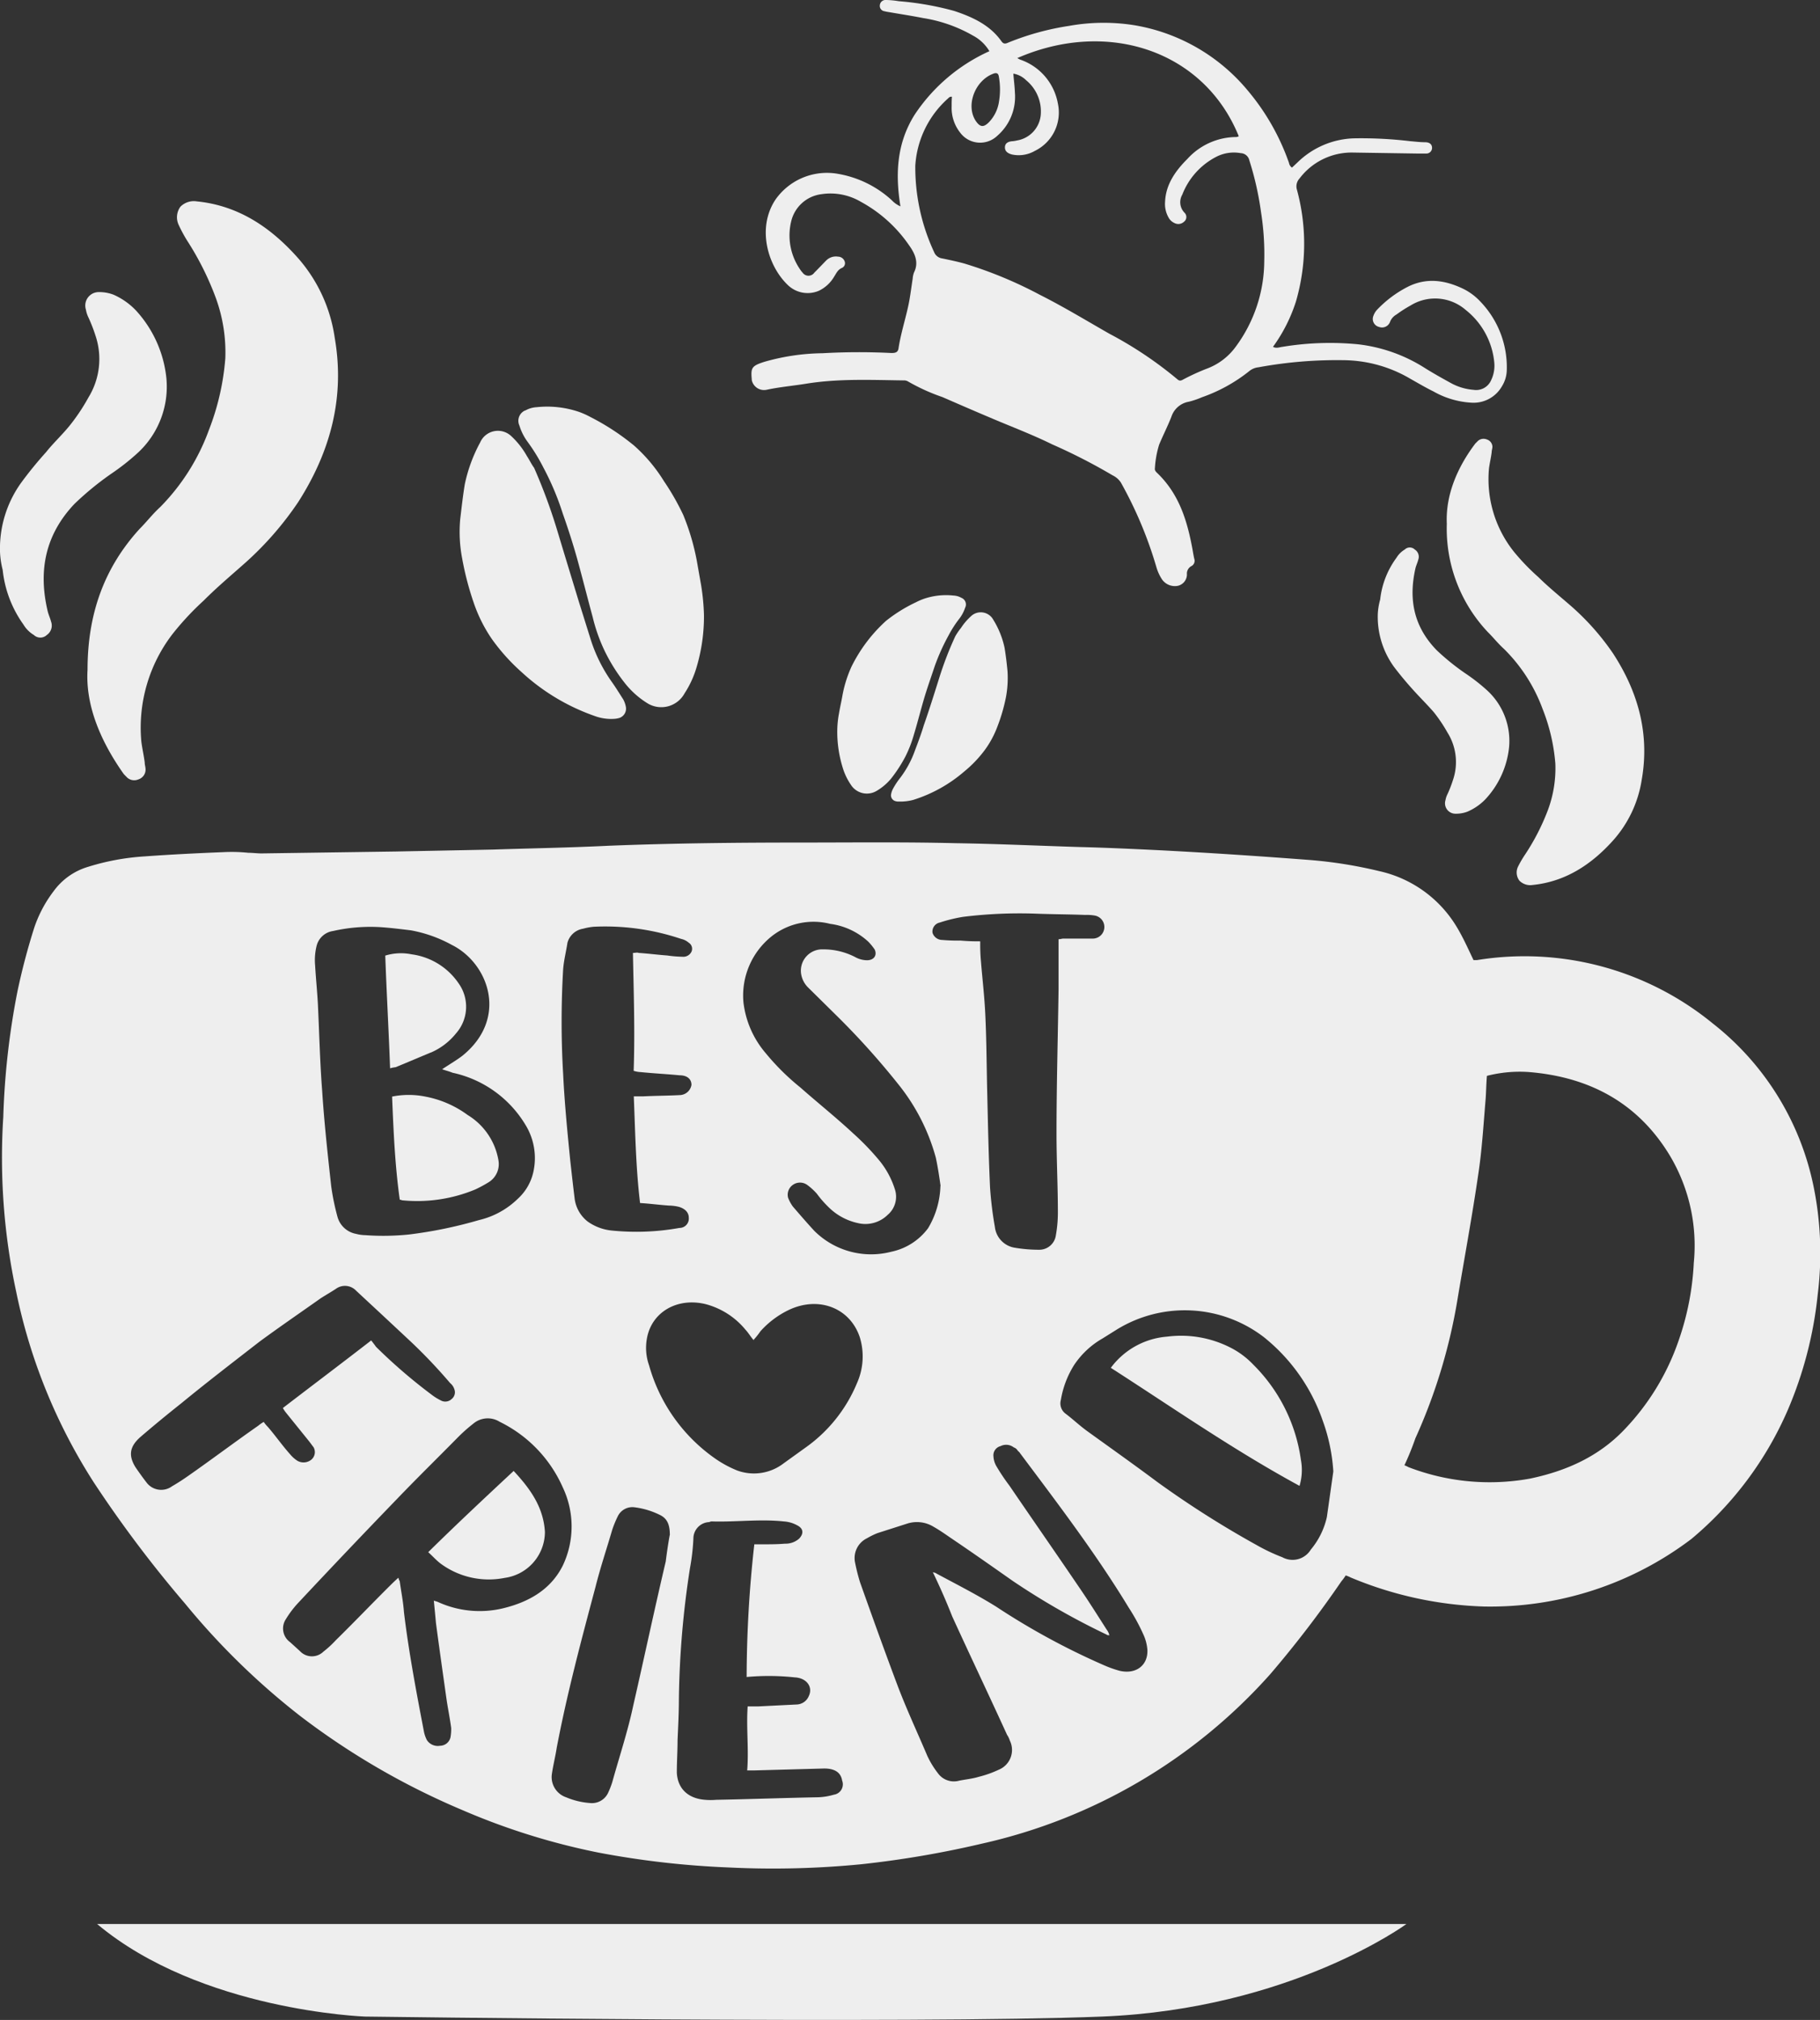 <svg xmlns="http://www.w3.org/2000/svg" viewBox="0 0 426.58 473.49"><rect x="0" y="0" width="426.58" height="473.49" fill="#333333" stroke="none"/><defs><style>.cls-1{fill:#eee;}</style></defs><title>資產 4</title><g id="圖層_2" data-name="圖層 2"><g id="圖層_1-2" data-name="圖層 1"><g id="圖層_1-2-2" data-name="圖層 1-2"><path class="cls-1" d="M22.76,451H329.65s-27.12,19.93-71.35,21.7-172.76,0-172.76,0S47,471.35,22.76,451Z"/><path class="cls-1" d="M20.52,157c0-13.35,4.06-24.08,12.18-33,1.67-1.67,3.05-3.5,4.87-5.16A50.07,50.07,0,0,0,49,100.7,58.65,58.65,0,0,0,52.81,84a37.25,37.25,0,0,0-2.24-14.2A68.61,68.61,0,0,0,43.9,56.46a33.46,33.46,0,0,1-2-3.7,4.19,4.19,0,0,1,.4-4.32,4.44,4.44,0,0,1,3.86-1.23c10,1,17.66,6.39,23.95,13.58a36.06,36.06,0,0,1,8.34,18.36c2.44,14-1,26.7-8.53,38.5a75.77,75.77,0,0,1-12.45,14.29c-3.25,2.89-6.68,5.77-9.75,8.86a66.22,66.22,0,0,0-7.29,7.83,36,36,0,0,0-7.31,25.12c.2,1.67.6,3.34.8,5,0,.6.2,1,.2,1.67a2.4,2.4,0,0,1-1.67,2.27,2.47,2.47,0,0,1-2.64-.42l-.8-.82C23.57,173.77,20,165.31,20.52,157Z"/><path class="cls-1" d="M0,129.29A26.44,26.44,0,0,1,4.9,113.24,90.76,90.76,0,0,1,10.79,106c1.8-2.27,4.06-4.32,5.89-6.68a46.08,46.08,0,0,0,4.06-6.17,17.19,17.19,0,0,0,1.67-14.39,37.47,37.47,0,0,0-1.67-4.32,6.68,6.68,0,0,1-.6-1.85,3.15,3.15,0,0,1,3-4.12,9.36,9.36,0,0,1,3.45.6,16.36,16.36,0,0,1,5.27,3.7A27.62,27.62,0,0,1,39,88.66a21.09,21.09,0,0,1-6.49,17.29A53.55,53.55,0,0,1,26,111.1a70.26,70.26,0,0,0-8.53,7c-6.89,7.26-8.53,15.72-6.29,25.18.2.82.6,1.67.8,2.47a2.67,2.67,0,0,1-1,3.09,2.19,2.19,0,0,1-3.05,0,7,7,0,0,1-2.44-2.45A26.7,26.7,0,0,1,.63,133.6,19.93,19.93,0,0,1,0,129.29Z"/><path class="cls-1" d="M339.11,122.78a35.33,35.33,0,0,0,9.6,25.37c1.29,1.27,2.4,2.7,3.84,4a38.38,38.38,0,0,1,9,14,44.26,44.26,0,0,1,3,12.85,28.05,28.05,0,0,1-1.77,10.95,52.34,52.34,0,0,1-5.29,10.31,25.58,25.58,0,0,0-1.67,2.85,3.15,3.15,0,0,0,.32,3.34,3.57,3.57,0,0,0,3.05,1c7.84-.78,13.94-4.92,18.91-10.46a27.69,27.69,0,0,0,6.68-14.12c1.92-10.8-.8-20.61-6.68-29.66a58.76,58.76,0,0,0-9.85-11.13c-2.55-2.22-5.29-4.44-7.69-6.81a51.57,51.57,0,0,1-5.77-6A27.27,27.27,0,0,1,349,109.77c.17-1.27.48-2.54.63-3.81,0-.47.17-.78.17-1.27a1.85,1.85,0,0,0-1.29-1.67,2,2,0,0,0-2.09.32l-.63.63C341.52,109.62,338.8,116.13,339.11,122.78Z"/><path class="cls-1" d="M322.93,144a20,20,0,0,0,3.84,12.37c1.44,1.9,3.05,3.81,4.64,5.56s3.2,3.34,4.64,5a35.41,35.41,0,0,1,3.2,4.76,13,13,0,0,1,1.32,11.1,28.37,28.37,0,0,1-1.29,3.34,5,5,0,0,0-.48,1.44,2.44,2.44,0,0,0,2.4,3.17,7.54,7.54,0,0,0,2.72-.47,12.92,12.92,0,0,0,4.17-2.85,21,21,0,0,0,5.61-12.22,16.07,16.07,0,0,0-5.12-13.35,43.59,43.59,0,0,0-5.12-4,55.41,55.41,0,0,1-6.68-5.39c-5.44-5.56-6.68-12-5-19.34.17-.63.48-1.27.63-1.9a2,2,0,0,0-.8-2.4,1.67,1.67,0,0,0-2.36,0l0,0a5.49,5.49,0,0,0-1.92,1.9,20.18,20.18,0,0,0-3.84,9.83A15,15,0,0,0,322.93,144Z"/><path class="cls-1" d="M302.82,39.29,304.19,38a19.75,19.75,0,0,1,13.1-5.57,96.61,96.61,0,0,1,13.35.68c1.1.08,2.17.23,3.34.23s1.67.55,1.67,1.33a1.32,1.32,0,0,1-1.3,1.32h-2.19l-15-.23a15.31,15.31,0,0,0-12.58,6.09,2.7,2.7,0,0,0-.6,2.62,48.38,48.38,0,0,1-.22,26.17,37.43,37.43,0,0,1-5.39,10.66c.8.43,1.52.08,2.22,0a68.4,68.4,0,0,1,17.65-.6A36.92,36.92,0,0,1,334,86.29c1.92,1.2,3.92,2.32,5.92,3.42a13.11,13.11,0,0,0,5.46,1.67,3.82,3.82,0,0,0,4.1-2.22,7.84,7.84,0,0,0,.75-4.25,17.82,17.82,0,0,0-6.67-12.24,10.93,10.93,0,0,0-12.93-1.07,30,30,0,0,0-3.34,2.14,3.34,3.34,0,0,0-1.47,1.67,2,2,0,0,1-2.58,1.23h0A1.92,1.92,0,0,1,321.92,74a4,4,0,0,1,.9-1.45,26.69,26.69,0,0,1,7-5.25c4.45-2.3,8.86-1.67,13.18.42a13.83,13.83,0,0,1,4,3,22.17,22.17,0,0,1,6.16,16.18,7.41,7.41,0,0,1-1.1,3.6,7.66,7.66,0,0,1-7.22,3.89A20.27,20.27,0,0,1,336,91.77c-1.87-.92-3.69-2-5.47-3a31.3,31.3,0,0,0-15.58-4.34,101.36,101.36,0,0,0-20,1.67,4,4,0,0,0-2,.78,37.72,37.72,0,0,1-11.23,6.24,19.73,19.73,0,0,1-3.09,1.05,5.22,5.22,0,0,0-4.09,3.57c-.87,2.19-1.94,4.3-2.85,6.47a23.09,23.09,0,0,0-1,5.57c-.08.5.25.82.6,1.15,5.17,5,7,11.29,8.21,17.82.13.75.25,1.5.42,2.24a1.4,1.4,0,0,1-.6,1.67,2,2,0,0,0-1.12,2,2.74,2.74,0,0,1-2.19,2.67,3.67,3.67,0,0,1-3.69-1.57,10.79,10.79,0,0,1-1.27-2.79,95.09,95.09,0,0,0-8.34-19.87,4.79,4.79,0,0,0-1.92-1.67,134.56,134.56,0,0,0-14.18-7.27c-3.94-1.94-8-3.54-12.11-5.24-4.55-1.9-9.09-3.87-13.61-5.84a45.84,45.84,0,0,1-8.11-3.69,1.85,1.85,0,0,0-1-.22c-7.62-.1-15.26-.45-22.8.77-3.09.5-6.24.77-9.31,1.43a2.94,2.94,0,0,1-3.47-2.29V88.9c-.25-2.7,0-3.15,3-4.1a51.4,51.4,0,0,1,13.58-2,151.92,151.92,0,0,1,16.18-.05c1.15,0,1.57-.3,1.67-1.3.52-3.25,1.52-6.41,2.22-9.59.48-2.15.72-4.37,1.07-6.54a5.22,5.22,0,0,1,.32-1.48c1.2-2.4.12-4.55-1.2-6.39a32.53,32.53,0,0,0-11.24-10.13,14,14,0,0,0-9.26-1.8,8.34,8.34,0,0,0-7.09,6.34,14,14,0,0,0,2.07,11.28,4.75,4.75,0,0,0,.6.77,1.67,1.67,0,0,0,2.75,0c1-1,1.84-1.89,2.75-2.82a3.19,3.19,0,0,1,2.79-.93,1.67,1.67,0,0,1,1.55,1.07,1.2,1.2,0,0,1-.62,1.57h0c-1,.43-1.3,1.25-1.8,2a8.34,8.34,0,0,1-3.57,3.34,6.67,6.67,0,0,1-7.37-1.38c-4.65-4.47-7.27-13.35-2.82-20a14.73,14.73,0,0,1,14.68-6A24.82,24.82,0,0,1,209,46.92a6.14,6.14,0,0,0,2.05,1.45c-1.23-7.56-.88-14.81,3.34-21.5A41.47,41.47,0,0,1,231.9,12a9.78,9.78,0,0,0-3.82-3.64A34,34,0,0,0,216.4,4.24c-2.62-.52-5.27-.92-7.91-1.38a11.33,11.33,0,0,1-1.2-.23,1.25,1.25,0,0,1-1.07-1.4h0A1.33,1.33,0,0,1,207.67,0h.13a20.89,20.89,0,0,1,2.87.28,69.76,69.76,0,0,1,12.93,2.27C228,4,232.05,5.89,234.71,9.66c.53.75,1,.6,1.67.3a62.64,62.64,0,0,1,14.18-3.89,45.91,45.91,0,0,1,15.18-.18,43.94,43.94,0,0,1,26.69,15.3,53.9,53.9,0,0,1,9.69,17A1.67,1.67,0,0,0,302.82,39.29Zm-79.7-16.61a.87.87,0,0,0-.83.32,23,23,0,0,0-7.76,15.85,47.1,47.1,0,0,0,4.41,20.24,2.37,2.37,0,0,0,1.92,1.49c1.67.35,3.49.73,5.19,1.2a98.47,98.47,0,0,1,17.61,7.29c5.66,2.85,10.93,6.06,16.36,9.16a90.72,90.72,0,0,1,15.94,10.68c.53.48.93.3,1.45,0a52.49,52.49,0,0,1,5.34-2.45,14.69,14.69,0,0,0,6.89-5.19,34,34,0,0,0,6.68-20,63,63,0,0,0-.75-11.5,72,72,0,0,0-2.75-12.2,2.14,2.14,0,0,0-2-1.67,9,9,0,0,0-5.77.87,16.79,16.79,0,0,0-7.94,8.86,3.52,3.52,0,0,0,.53,4.24,1.4,1.4,0,0,1,0,2l-.12.1a1.94,1.94,0,0,1-2.27.3,2.94,2.94,0,0,1-1.39-1.34,6.38,6.38,0,0,1-.78-3.67c.17-4,2.4-7.19,5.22-10a15.57,15.57,0,0,1,11.5-5.14,1.8,1.8,0,0,0,.55-.18c-8.16-20.13-30.82-27.55-51.92-18.32.27.13.48.27.73.37a13.35,13.35,0,0,1,8.78,10.23,10,10,0,0,1-5.39,11.15,7.56,7.56,0,0,1-5.34.85c-.9-.23-1.67-.68-1.67-1.67s.78-1.39,1.8-1.45a6.53,6.53,0,0,0,1-.17A6.68,6.68,0,0,0,243.93,27a9.45,9.45,0,0,0-3.42-8.19,5.57,5.57,0,0,0-3-1.55c.13,1.67.32,3,.37,4.47a12.08,12.08,0,0,1-4.14,10.11,5.82,5.82,0,0,1-8.73-.8A9.31,9.31,0,0,1,223.05,25c0-.78,0-1.55.07-2.35Zm11,1.3a17.19,17.19,0,0,0,0-6c-.13-.87-.6-1-1.4-.67-4.26,1.67-6.41,7.46-4,11.06,1,1.45,1.8,1.54,3.05.3A8.8,8.8,0,0,0,234.12,24Z"/><path class="cls-1" d="M141.68,152.49a39.74,39.74,0,0,1-2.75-7.79c-1.27-4.67-2.44-9.35-3.7-13.9-1-3.55-2.12-7-3.34-10.46a64,64,0,0,0-4.56-10.8,43,43,0,0,0-3.69-6,12.58,12.58,0,0,1-1.9-3.79,2.65,2.65,0,0,1,1.3-3.52l.08,0a6,6,0,0,1,2.65-.78,23.18,23.18,0,0,1,10,1.12,19.58,19.58,0,0,1,2.65,1.2,56.08,56.08,0,0,1,10.2,6.68,37.17,37.17,0,0,1,7,8.34,58,58,0,0,1,4.52,7.91,54.59,54.59,0,0,1,3.19,10.8l1,5.67a52.15,52.15,0,0,1,.67,7,41.72,41.72,0,0,1-1.8,12.45,22.83,22.83,0,0,1-2.75,5.91A6.21,6.21,0,0,1,152,165l-.38-.23a20.51,20.51,0,0,1-5-4.44A40.74,40.74,0,0,1,141.68,152.49Z"/><path class="cls-1" d="M125.18,109.65a129.67,129.67,0,0,1,5.52,15c1.67,5.56,3.34,11,5,16.47l2.82,9a35.91,35.91,0,0,0,5,9.9c.85,1.2,1.67,2.55,2.55,3.91a6,6,0,0,1,.63,1.8,2.3,2.3,0,0,1-1.49,2.55,5.24,5.24,0,0,1-1.17.22,11.1,11.1,0,0,1-4.67-.67,49.22,49.22,0,0,1-17.19-10.35,46.46,46.46,0,0,1-6.89-7.68,34.71,34.71,0,0,1-4.24-8.46,70,70,0,0,1-2.75-10.56,33,33,0,0,1-.43-9.13c.32-2.67.63-5.46,1.07-8.13a36.08,36.08,0,0,1,3.6-9.8,4.54,4.54,0,0,1,7.33-1.45,19,19,0,0,1,3.62,4.62C124.06,107.75,124.59,108.87,125.18,109.65Z"/><path class="cls-1" d="M212.21,177.34a28.7,28.7,0,0,0,2-5.17c.93-3.05,1.67-6.09,2.6-9.15.72-2.34,1.55-4.67,2.29-6.91a49,49,0,0,1,3.2-7.11,26.42,26.42,0,0,1,2.57-4,8.7,8.7,0,0,0,1.34-2.54,1.67,1.67,0,0,0-.71-2.25l-.19-.09a4.16,4.16,0,0,0-1.84-.52,16.09,16.09,0,0,0-6.93.77,14.44,14.44,0,0,0-1.84.8,35.45,35.45,0,0,0-7,4.34,35.83,35.83,0,0,0-8.11,10.73,28.77,28.77,0,0,0-2.19,7.11c-.22,1.2-.53,2.54-.73,3.76a23.2,23.2,0,0,0-.43,4.57,28.37,28.37,0,0,0,1.27,8.24,14.34,14.34,0,0,0,1.9,4,4.44,4.44,0,0,0,6.09,1.45,12.85,12.85,0,0,0,3.34-2.84A33,33,0,0,0,212.21,177.34Z"/><path class="cls-1" d="M223.91,149.14a79.66,79.66,0,0,0-3.84,10c-1.15,3.65-2.29,7.31-3.54,10.86-.6,2-1.35,4-2.07,5.89a23.63,23.63,0,0,1-3.5,6.49,17.48,17.48,0,0,0-1.67,2.54,4.31,4.31,0,0,0-.42,1.2,1.4,1.4,0,0,0,1,1.67,2.24,2.24,0,0,0,.82.1,11.93,11.93,0,0,0,3.34-.38A33.73,33.73,0,0,0,226,180.85a28.37,28.37,0,0,0,4.79-5,22.65,22.65,0,0,0,3-5.57,41.1,41.1,0,0,0,2-6.91,24.58,24.58,0,0,0,.35-6.11c-.18-1.84-.38-3.55-.68-5.39a20.58,20.58,0,0,0-2.64-6.58,3.34,3.34,0,0,0-5-1.05,14,14,0,0,0-2.57,2.94A15.39,15.39,0,0,0,223.91,149.14Z"/><path class="cls-1" d="M315.41,369.29a10.59,10.59,0,0,1-1,1.37,253.4,253.4,0,0,1-16.66,21.75,127.81,127.81,0,0,1-67.54,39.74A232.31,232.31,0,0,1,201.82,437a212.06,212.06,0,0,1-31,.75,207.28,207.28,0,0,1-30.51-3.48,159.18,159.18,0,0,1-32-10,173.53,173.53,0,0,1-38-22.07,169.67,169.67,0,0,1-26.93-26.3A283.14,283.14,0,0,1,22,347.51,131.4,131.4,0,0,1,3.77,302.67a149.57,149.57,0,0,1-3-40.86,179.75,179.75,0,0,1,3.33-29.46q1.58-7.49,3.9-14.81a29.66,29.66,0,0,1,4.55-8.61,15.37,15.37,0,0,1,8.13-5.75,55.91,55.91,0,0,1,13.16-2.43c6.16-.45,12.34-.75,18.5-1a37.77,37.77,0,0,1,5.85.15c1,0,2.12.15,3.08.15l31.5-.45,22.62-.45c9.09-.3,18.19-.45,27.27-.9,15.09-.6,30.2-.75,45.14-.75,12,0,24.18-.15,36.21.15,9.74.15,19.32.6,29.06.9,6.16.15,12.49.45,18.67.75,11.66.6,23.22,1.37,35,2.27a104.66,104.66,0,0,1,16.54,2.63,28.31,28.31,0,0,1,18.19,13.14c1.47,2.43,2.6,5,3.9,7.71h.82a69.64,69.64,0,0,1,55.2,14.81,65,65,0,0,1,23.83,39,78.16,78.16,0,0,1,.82,24.63,92.64,92.64,0,0,1-7,27,81.61,81.61,0,0,1-22.57,30.23,78,78,0,0,1-48.7,15.86,87.77,87.77,0,0,1-31.18-6.8A8.33,8.33,0,0,0,315.41,369.29Zm13.71-25.83a5.61,5.61,0,0,1,1,.45,52.89,52.89,0,0,0,28.47,2.69c8.63-1.8,16.1-5.22,22-11.35a56.74,56.74,0,0,0,12.85-21A64.62,64.62,0,0,0,397,296a41.17,41.17,0,0,0-5.54-25q-10.75-17.91-33.19-19.71a31,31,0,0,0-9.76.9c-.17,1.94-.17,3.87-.32,5.67-.48,5.67-.82,11.48-1.67,17.16-1.47,10.15-3.34,20.14-5,30.14a130.36,130.36,0,0,1-9.78,32,65.09,65.09,0,0,1-2.6,6.39ZM103.63,250.64c1.8-1.2,3.34-2.09,4.72-3.14,10.9-8.78,6.19-21.7-2.44-26a31.48,31.48,0,0,0-9.6-3.42c-2.44-.3-4.87-.6-7.16-.75a39.64,39.64,0,0,0-11.06.9,4.67,4.67,0,0,0-3.91,3.6,13.89,13.89,0,0,0-.32,4.47c.17,3,.48,6,.65,9.1.32,6.68.48,13.58,1,20.29.48,7.46,1.3,14.92,2.12,22.38a55.94,55.94,0,0,0,1.47,7.16,5.56,5.56,0,0,0,4.36,4,8.93,8.93,0,0,0,2.12.3,58.79,58.79,0,0,0,10.25-.15A103.47,103.47,0,0,0,112.26,286a19.34,19.34,0,0,0,9.11-5,12,12,0,0,0,3.6-6.11,14.87,14.87,0,0,0-1.8-11.2,26.39,26.39,0,0,0-17.09-12.23C105.15,251.09,104.45,250.94,103.63,250.64Zm115,117.89c.48.15.65.15.82.3,4.72,2.54,9.43,4.92,14,7.76a167.17,167.17,0,0,0,25.23,13.72,27,27,0,0,0,3.74,1.34c3.91.9,6.68-1.34,6.51-4.92a10.58,10.58,0,0,0-1-3.72,44.86,44.86,0,0,0-3.34-6.11C257,364.36,248,352.56,239.08,340.63c-.17-.3-.48-.45-.65-.75a1.67,1.67,0,0,0-.82-.6,2.9,2.9,0,0,0-3.09-.3,2.22,2.22,0,0,0-1.67,2.4,5.17,5.17,0,0,0,.65,2.24,47.37,47.37,0,0,0,3.09,4.62c5.39,7.91,10.9,15.82,16.27,23.73,2.29,3.34,4.39,6.68,6.51,10a3.55,3.55,0,0,1,.65,1.34c-.32,0-.48,0-.65-.15a169.53,169.53,0,0,1-22-12.58c-4.87-3.42-9.76-6.86-14.64-10.15-1.3-.9-2.6-1.8-3.91-2.54a7.46,7.46,0,0,0-6.17-.75l-7,2.24a18.36,18.36,0,0,0-2.44,1.2,5.16,5.16,0,0,0-2.77,5.82,45.06,45.06,0,0,0,1.13,4.47c2.92,8.21,5.86,16.42,8.95,24.62,2.12,5.52,4.56,10.75,6.84,16.12a20.86,20.86,0,0,0,2.44,4,4.61,4.61,0,0,0,5,1.8c1.47-.3,3.09-.45,4.56-.9a24.87,24.87,0,0,0,4.72-1.67,5,5,0,0,0,2.75-6.52q-.07-.17-.15-.34a5.09,5.09,0,0,0-.65-1.34c-4.22-9.25-8.63-18.51-12.85-27.75C221.74,375.24,220.31,372,218.64,368.53Zm-117,6.68a7.19,7.19,0,0,1,1,.3A23.46,23.46,0,0,0,117.9,377c6.17-1.49,11.23-4.47,14-10a21.35,21.35,0,0,0,0-18.36,31.08,31.08,0,0,0-14.8-15.37,5.24,5.24,0,0,0-6.17.45,37.67,37.67,0,0,0-3.74,3.34c-4.72,4.79-9.43,9.4-14.15,14.32-7.79,8.06-15.59,16.27-23.26,24.47A23.36,23.36,0,0,0,67,379.55a3.94,3.94,0,0,0,1,5.39L70.27,387a3.84,3.84,0,0,0,5.42.26l.12-.11a24,24,0,0,0,2.92-2.69c4.56-4.47,8.95-9.1,13.5-13.58l1.13-1.05c.17.45.17.6.32.75.32,2.4.82,4.79,1,7.31,1.13,9.4,2.92,18.81,4.72,28.19a7.94,7.94,0,0,0,.65,1.8,3.05,3.05,0,0,0,3.09,1.34,2.54,2.54,0,0,0,2.44-1.94,10.38,10.38,0,0,0,.17-2.24c-.32-2.4-.82-4.79-1.13-7-.82-5.82-1.67-11.78-2.44-17.61-.18-2-.33-3.47-.5-5.26Zm210.88-30.29a42.39,42.39,0,0,0-2.44-11.78,43.12,43.12,0,0,0-13.82-19.69,30.42,30.42,0,0,0-34.48-1.8l-3.34,2.09a19.79,19.79,0,0,0-6.68,6.24,22.11,22.11,0,0,0-3.1,8.18,3,3,0,0,0,1,3.14c1.8,1.34,3.34,2.84,5.21,4.19,5.54,4,11.06,7.91,16.44,11.93a229.37,229.37,0,0,0,23.26,14.77,43.56,43.56,0,0,0,6,2.84,5,5,0,0,0,6.68-1.8A18,18,0,0,0,311,355.6ZM176.75,314.26c-.82-.9-1.3-1.8-2-2.54a18.06,18.06,0,0,0-9.28-6c-6.68-1.67-12.68,1.8-13.82,7.91a12.25,12.25,0,0,0,.48,6.41A39.7,39.7,0,0,0,167.77,342a26.2,26.2,0,0,0,5,2.69,11.4,11.4,0,0,0,10.9-1.67l5-3.6a34.78,34.78,0,0,0,12.2-15.22,15.32,15.32,0,0,0,.65-10.75c-2.29-6.86-9.6-9.7-16.59-6.41a21.36,21.36,0,0,0-6.68,5,18.18,18.18,0,0,1-1.67,2.09ZM220.46,278c-.32-2.24-.65-4.47-1.13-6.68a47.28,47.28,0,0,0-8.78-17.16,179.79,179.79,0,0,0-14.8-16.42l-6.34-6.26a5.72,5.72,0,0,1-1.67-3.42,5,5,0,0,1,5.21-5.52,16.14,16.14,0,0,1,7.48,1.8,5.86,5.86,0,0,0,2.77.75c1.67,0,2.44-1.2,1.8-2.54a14.17,14.17,0,0,0-1.47-1.8,16.32,16.32,0,0,0-8.95-4.19,15.82,15.82,0,0,0-13.82,3,17.76,17.76,0,0,0-6.51,15.37,22.26,22.26,0,0,0,5.21,11.93,55.63,55.63,0,0,0,8.14,8.06c4.07,3.6,8.34,7,12.37,10.75a60.08,60.08,0,0,1,6.17,6.41,20.24,20.24,0,0,1,3.6,6.68,5.56,5.56,0,0,1-1.67,6,7.44,7.44,0,0,1-7,1.94,13.89,13.89,0,0,1-7-3.87,23.73,23.73,0,0,1-2.6-3,14.52,14.52,0,0,0-2.29-2.09,2.89,2.89,0,0,0-3.34,0,2.82,2.82,0,0,0-1.13,3,8.85,8.85,0,0,0,1.13,2.09c1.67,1.94,3.34,3.87,5,5.67a18.84,18.84,0,0,0,18.06,4.92,14.39,14.39,0,0,0,8.63-5.52,20.33,20.33,0,0,0,2.89-9.9Zm9.29-57.28a43,43,0,0,0,.17,4.62c.32,4,.8,8.06,1,12.08.32,6.41.32,12.68.48,19.11.17,7.31.32,14.47.65,21.8a85.78,85.78,0,0,0,1.13,9.25A5.57,5.57,0,0,0,238,292.5a33.88,33.88,0,0,0,5.47.45,3.91,3.91,0,0,0,4-3.34,30.27,30.27,0,0,0,.48-5.39c0-6.11-.32-12.23-.32-18.51,0-11.35.32-22.53.48-33.88V220.16c.48,0,.8-.15,1.13-.15H256a2.72,2.72,0,0,0,.63-5.39,10.66,10.66,0,0,0-2.25-.15c-3.87-.15-7.71-.15-11.6-.3a108.13,108.13,0,0,0-17.07.75,36.6,36.6,0,0,0-5.47,1.34,2.15,2.15,0,0,0-1.67,2.4,2.39,2.39,0,0,0,2.25,1.67,42.34,42.34,0,0,0,4.36.15,43.86,43.86,0,0,0,4.51.17Zm-81.37,2.65c.48,0,1-.15,1.3,0,2.29.15,4.56.45,6.68.6a28.94,28.94,0,0,0,3.6.3,2.12,2.12,0,0,0,2.12-1.2,1.67,1.67,0,0,0-.65-2.09,4,4,0,0,0-1.8-.9,55.82,55.82,0,0,0-20.49-2.84,14,14,0,0,0-2.44.45A4.54,4.54,0,0,0,133,221c-.32,2.09-.82,4-1,6.11a209.41,209.41,0,0,0,0,24.77c.32,6.68,1,13.58,1.67,20.29.32,2.84.65,5.82,1,8.66a8.11,8.11,0,0,0,3.09,5.52,11.68,11.68,0,0,0,5.54,2.09,57.11,57.11,0,0,0,15.94-.6,2.19,2.19,0,0,0,2.2-2.4c0-1.2-.82-2.09-2.29-2.54a10.41,10.41,0,0,0-2.29-.3c-2.29-.15-4.39-.45-6.84-.6-1-8.34-1.13-16.69-1.47-25h2.12c2.92-.15,5.86-.15,8.63-.3a2.85,2.85,0,0,0,2.77-2.4c0-1.34-1-2.24-2.77-2.24-3.09-.3-6.17-.45-9.11-.75a6.24,6.24,0,0,1-1.67-.3c.32-9.41,0-18.36-.17-27.62ZM175.24,400h2.4l9-.45a3.19,3.19,0,0,0,2.94-2c1-2.1-.5-4.23-3.31-4.36A56.84,56.84,0,0,0,175,393.1,282.79,282.79,0,0,1,176.8,362h2c1.79,0,3.4,0,5.19-.15a4.77,4.77,0,0,0,3.32-1.19c1.13-1.19,1-2.39-.48-3.12a7.33,7.33,0,0,0-3.08-.9c-5.52-.6-11.17.15-16.69,0a1.31,1.31,0,0,0-.81.15,3.86,3.86,0,0,0-3.73,3.86,51.28,51.28,0,0,1-.81,7,215,215,0,0,0-2.59,30.62c0,3.32-.17,6.38-.31,9.66,0,2.52-.17,5-.17,7.58.17,3.71,2.59,6.08,6.63,6.38a15.1,15.1,0,0,0,2.59,0c7.94-.15,16-.45,24-.6a14.92,14.92,0,0,0,3.58-.6,2.45,2.45,0,0,0,1.94-3.32c-.31-1.94-1.79-2.82-4.21-2.82l-16.36.45h-1.68C175.53,410,174.89,405.07,175.24,400ZM87,314.21c.48.6.82,1.05,1.13,1.49a125.42,125.42,0,0,0,13,11.2,12.88,12.88,0,0,0,2.44,1.49,2.15,2.15,0,0,0,2.29-.45,2,2,0,0,0,.65-2.24,3.05,3.05,0,0,0-1-1.49,123.8,123.8,0,0,0-9.91-10.36L90,308.62l-6.53-6.07a3.59,3.59,0,0,0-4.72-.45c-1.13.75-2.44,1.49-3.6,2.24-4.72,3.34-9.6,6.68-14.32,10.15-6.17,4.79-12.37,9.55-18.36,14.47-3.24,2.57-6.33,5.11-9.45,7.79-2.6,2.24-3,4.34-1.29,7.14.82,1.2,1.67,2.4,2.6,3.6a4.29,4.29,0,0,0,6,.9c1.3-.75,2.44-1.49,3.74-2.4,5.54-3.87,10.9-7.91,16.44-11.78a9,9,0,0,1,1.3-.9,8.34,8.34,0,0,0,1,1.2c1.8,2.09,3.34,4.32,5.21,6.41a7.43,7.43,0,0,0,1.67,1.49,2.9,2.9,0,0,0,3.34-.3,2.32,2.32,0,0,0,.48-2.84l-1-1.34-5.39-6.68a8.34,8.34,0,0,1-.82-1.2C72.87,325,79.88,319.73,87,314.21Zm70,45.63c0-2.24-.48-3.72-2.12-4.62a18.54,18.54,0,0,0-6.16-1.9,3.79,3.79,0,0,0-3.91,2.09,25.57,25.57,0,0,0-1.3,3.14c-1.3,4.47-2.77,8.8-3.91,13.35-3.34,12.53-6.68,25-9.11,37.77-.32,2.09-.82,4-1.13,6.11a5,5,0,0,0,3.34,5.52,17.57,17.57,0,0,0,5.54,1.34,4.19,4.19,0,0,0,4.22-2.24,19,19,0,0,0,1.07-2.74c1.67-6,3.6-11.78,4.87-17.76,2.6-11.35,5-22.68,7.64-33.88.28-2.25.62-4.49.93-6.16Z"/><path class="cls-1" d="M93.7,281.23c-1.13-8.06-1.47-16.12-1.8-24.18a19.64,19.64,0,0,1,7.79,0,24.3,24.3,0,0,1,9.93,4.32A15.44,15.44,0,0,1,116.83,272a5,5,0,0,1-2.32,5.14,31,31,0,0,1-3.09,1.67,35.46,35.46,0,0,1-17.24,2.54A.75.75,0,0,0,93.7,281.23Z"/><path class="cls-1" d="M91.43,250.42c-.32-8.95-.82-17.61-1.13-26.42a12.52,12.52,0,0,1,6.17-.3,15.85,15.85,0,0,1,11.06,6.86,9.43,9.43,0,0,1-.65,11.68,15.29,15.29,0,0,1-5.52,4.32c-2.92,1.2-5.69,2.4-8.63,3.6A7.88,7.88,0,0,0,91.43,250.42Z"/><path class="cls-1" d="M120.39,344.8c3.91,4.19,7,8.51,7.33,14.32a10.91,10.91,0,0,1-9.43,10.75,19,19,0,0,1-15-3.34c-1-.75-1.8-1.67-2.92-2.69C106.82,357.48,113.5,351.22,120.39,344.8Z"/><path class="cls-1" d="M260.36,320.63a18.16,18.16,0,0,1,13.18-7.31,25.47,25.47,0,0,1,14.8,2.54,19.64,19.64,0,0,1,5.39,4,39,39,0,0,1,11.18,22.33,13,13,0,0,1-.32,6.11C289.1,339.88,274.94,330,260.36,320.63Z"/></g></g></g></svg>